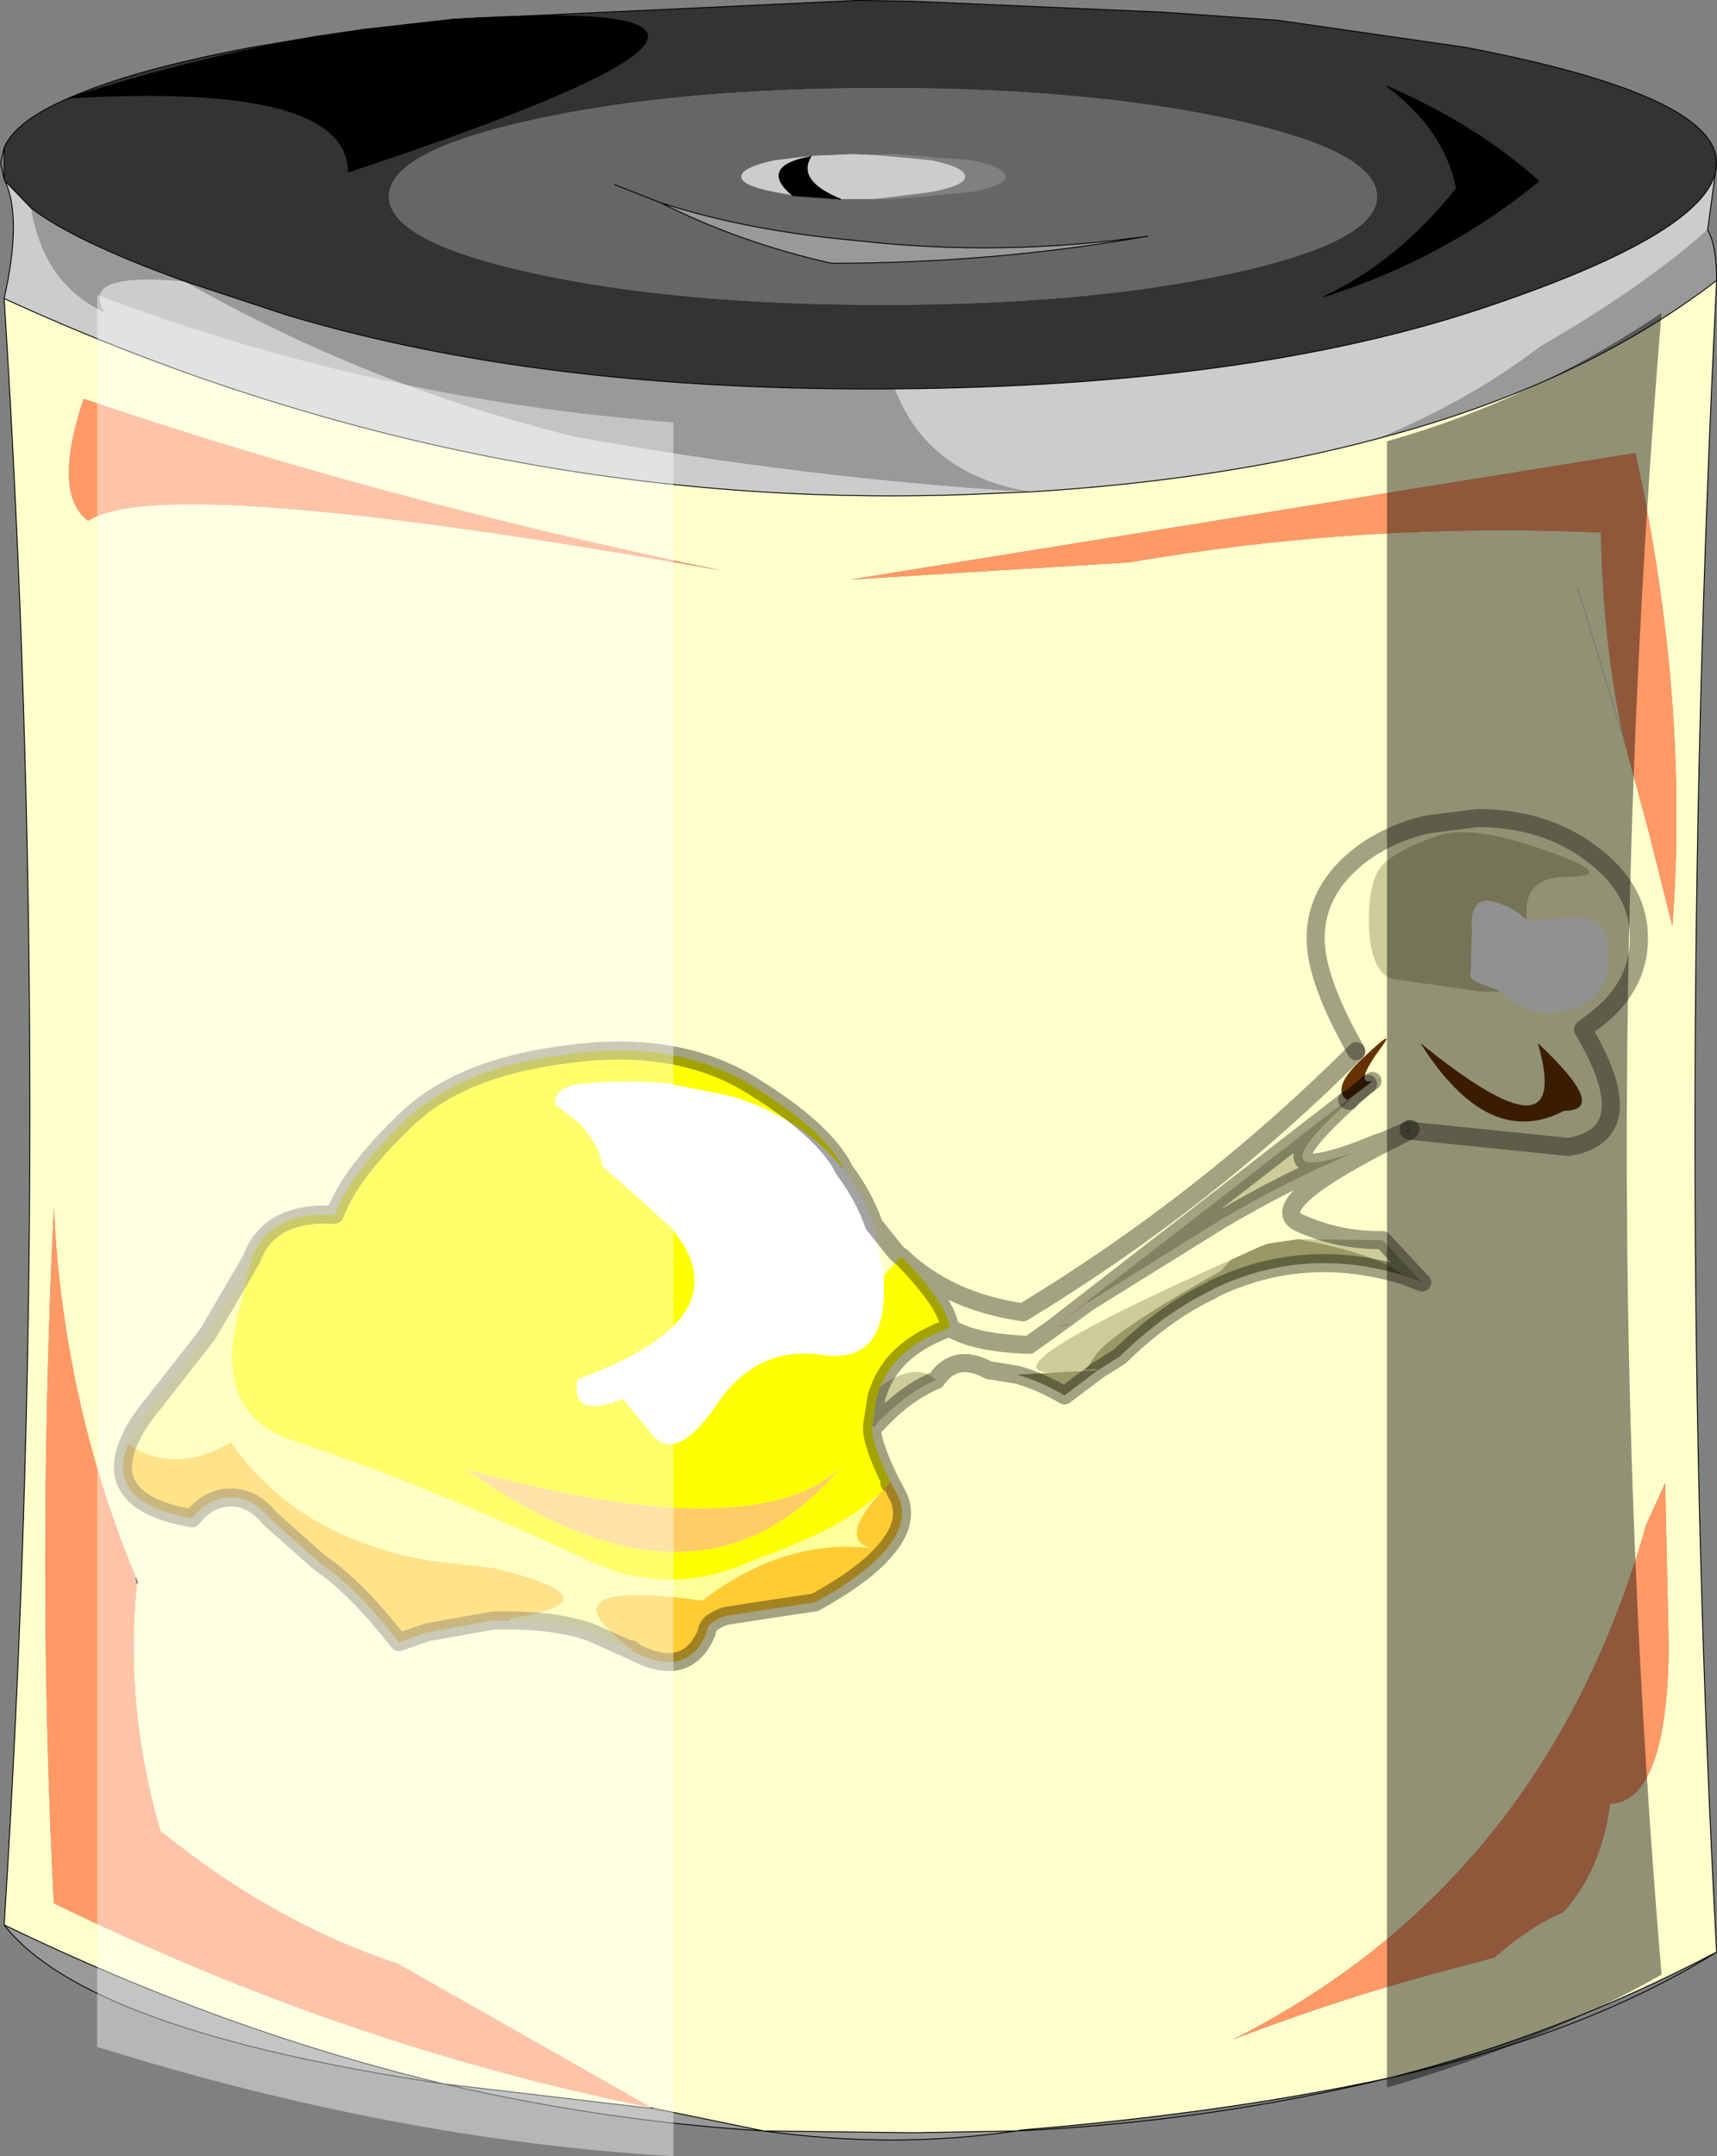 <svg viewBox="0 0 95.05 119.32" xmlns="http://www.w3.org/2000/svg" xmlns:xlink="http://www.w3.org/1999/xlink"><rect x="0" y="0" width="95.05" height="119.32" fill="#808080" stroke="none"/><use transform="translate(.03 .02)" width="95" height="119.3" xlink:href="#a"/><defs><g id="a"><path d="m234.2 121.45 2.4-.35 4.85-.55q24.2-1.5-5.75 8.45 0-5-15.45-4.1 7-2.25 13.95-3.45m55.5 14.45q4.15-1.95 7.35-6-.65-3.25-3.85-5.65 4.95 2.15 8.4 5.25-5.15 4.25-11.9 6.4m-26.75-5.4-2.65-.2q-1.9-1.6 1-2.15-.8 1.35 1.65 2.35" fill-rule="evenodd" transform="translate(-216.45 -119.5)"/><path d="M216.65 127.65q.65-1.5 3.6-2.75 3.5-1.55 10.1-2.8l3.85-.65q-6.95 1.2-13.95 3.45 15.45-.9 15.45 4.1 29.95-9.95 5.75-8.45l22.5-1.05 3 .05 13.8.6 6.4.45 10.4 1.5q13.9 2.65 13.9 6.4v.05q-.1 3.7-13 8t-32.5 4.45-33.7-4.1l-5.6-1.85q-6.1-2.2-8.5-4.05l-1.45-1.5-.05-.1v-1.75m73.05 8.25q6.75-2.15 11.9-6.4-3.45-3.1-8.4-5.25 3.2 2.4 3.85 5.65-3.2 4.05-7.35 6m2.95-5.55q0-2.5-8-4.25t-19.35-1.75-19.35 1.75-8 4.25 8 4.25 19.35 1.75 19.35-1.75 8-4.25" fill="#333" fill-rule="evenodd" transform="translate(-216.45 -119.5)"/><path d="m311.45 128.55-.5 3.65q-3.6 3.2-9.25 6.45-4 3.05-9 5.1-8.6 2.3-19.25 2.95l-3.6.15q-27.45.95-53.2-10.85 1-4.45.05-6.5l1.45 1.5q.7 4.2 4.05 5.75-1.45-2.25 4.45-1.7 10.2 5.8 21.65 8.6 12.8 2.3 25.15 3.05-5.7-.95-7.5-5.7 19.6-.15 32.5-4.45t13-8m-51.15 1.75-1.05-.2q-1.8-.35-1.8-.85t1.8-.9l2.05-.25 2.35-.1 1.15.05 3.2.3q1.85.4 1.85.9t-1.85.85l-3.2.4h-1.85q-2.45-1-1.65-2.35-2.9.55-1 2.15m1-2.2v.05-.05.05-.05" fill="#ccc" fill-rule="evenodd" transform="translate(-216.45 -119.5)"/><path d="M310.95 132.2q.5.85.5 2.8-7.55 5.8-18.75 8.75 5-2.05 9-5.1 5.65-3.25 9.25-6.45M272.7 237.4q-6.85 1-14 0-8.85-.55-17.7-2.6-19.8-2.95-24.35-8.8 12.2 5.9 24.35 8.8l11.45 1.35h.15l6.1 1.25 8.3.1 5.7-.1M218.15 131q2.4 1.85 8.5 4.05l5.6 1.85q14.1 4.25 33.7 4.1 1.8 4.75 7.5 5.7-12.35-.75-25.15-3.05-11.45-2.8-21.65-8.6-5.9-.55-4.45 1.7-3.35-1.55-4.05-5.75m34.85-.3q4.75 1.55 10.9 2.1 7.95.9 16.05-.25-8.55 1.5-17.5 1.5-5.1-1.15-9.45-3.35" fill="#999" fill-rule="evenodd" transform="translate(-216.45 -119.5)"/><path d="M292.65 130.35q0 2.5-8 4.25t-19.35 1.75-19.35-1.75-8-4.25 8-4.25 19.35-1.75 19.35 1.75 8 4.25m-27.85-2.3-1.15-.05-2.35.1-2.05.25q-1.8.4-1.8.9t1.8.85l1.05.2 2.65.2h2.95l4.35-.4q1.85-.35 1.85-.85t-1.85-.9l-4.35-.35-1.1.05M253 130.7l-2.55-1 2.55 1q4.35 2.2 9.45 3.35 8.95 0 17.5-1.5-8.1 1.15-16.05.25-6.15-.55-10.9-2.1" fill="#666" fill-rule="evenodd" transform="translate(-216.45 -119.5)"/><path d="M252.45 236.15v-.05h.05l.1.05h-.15m.1 0-.05-.05.05.05" fill="#900" fill-rule="evenodd" transform="translate(-216.45 -119.5)"/><path d="m223.95 206.8.15.3h-.1l-.05-.3" fill="#933" fill-rule="evenodd" transform="translate(-216.45 -119.5)"/><path d="M311.45 135q-2.4 48.15 0 92.5-8.75 4.6-18.05 6.95-9 1.95-20.45 2.9l-.25.05-5.7.1-8.3-.1-6.1-1.25-.1-.05h-.05v.05L241 234.8q-12.15-2.9-24.35-8.8 2.85-45 0-90 25.75 11.8 53.2 10.85l3.6-.15q10.65-.65 19.25-2.95 11.2-2.95 18.75-8.75m-90.15 13.3q4.15-2.75 35.05 2.75-18.85-3.9-35.3-9.5-1.75 5.25.25 6.75m85 12.05 1.4 5.2 1.3 5.2q.95-12.55-2.05-26.2l-43.45 7 15.45-.95q13.05-2.25 26.1-1.65.1 6.05 1.25 11.4l-2.55-8.35 2.55 8.35m1.25 43.5q-5.6 19.8-22.9 28.5 5.75-2.2 11.3-3.7l3.2-.85q2-1.75 3.8-2.5 2.1-2.3 2.6-6 3.15-.15 3.25-8.65l-.2-9.1-1.05 2.3m-83.6 2.95q-4.05-9.75-4.55-20.5-.95 20 0 38.5 16.3 7.95 33.05 11.3l-14-7.95q-6.85-2.25-13.15-7.35-2-6.85-1.3-13.7h.1l-.15-.3" fill="#ffc" fill-rule="evenodd" transform="translate(-216.45 -119.5)"/><path d="m252.5 236.1.1.05-.1-.05" fill="#fc9" fill-rule="evenodd" transform="translate(-216.45 -119.5)"/><path d="M221.3 148.3q-2-1.5-.25-6.75 16.45 5.6 35.3 9.5-30.9-5.5-35.05-2.75m85 12.05q-1.15-5.35-1.25-11.4-13.05-.6-26.1 1.65l-15.45.95 43.45-7q3 13.65 2.05 26.2l-1.3-5.2-1.4-5.2m1.25 43.5 1.05-2.3.2 9.1q-.1 8.5-3.25 8.65-.5 3.7-2.6 6-1.8.75-3.8 2.5l-3.2.85q-5.55 1.5-11.3 3.7 17.3-8.7 22.9-28.5m-55.1 32.25q-16.75-3.35-33.05-11.3-.95-18.5 0-38.5.5 10.75 4.55 20.5l.05.3q-.7 6.85 1.3 13.7 6.3 5.1 13.15 7.35l14 7.95" fill="#f96" fill-rule="evenodd" transform="translate(-216.45 -119.5)"/><path d="m17.75 1.95 2.4-.35L25 1.05m-7.25.9Q10.8 3.15 3.8 5.4q15.45-.9 15.45 4.1Q49.2-.45 25 1.05M73.25 16.4Q80 14.25 85.15 10q-3.45-3.1-8.4-5.25 3.2 2.4 3.85 5.65-3.2 4.05-7.35 6M46.5 11l-2.65-.2q-1.9-1.6 1-2.15V8.6m0 .05V8.6m0 .05Q44.05 10 46.5 11M34 10.2l2.55 1q4.75 1.55 10.9 2.1 7.95.9 16.05-.25-8.55 1.5-17.5 1.5-5.1-1.15-9.45-3.35M36 116.6h.05l.1.05m-.1-.05.05.05M7.55 87.6l-.05-.3" fill="none" stroke="#000" stroke-linecap="round" stroke-linejoin="round" stroke-width=".05"/><path d="M.2 8.15q.65-1.5 3.6-2.75 3.5-1.55 10.1-2.8l3.85-.65m7.25-.9L47.5 0l3 .05 13.8.6 6.4.45 10.4 1.5Q95 5.25 95 9v.05l-.5 3.65q.5.85.5 2.8-2.4 48.15 0 92.5-7.2 4.5-18.05 6.95-10.05 2.45-20.7 2.95-6.85 1-14 0-8.85-.55-17.7-2.6-19.8-2.95-24.35-8.8 2.85-45 0-90 1-4.45.05-6.5L.2 9.9 0 9l.2-.85V9.9m.05.1 1.45 1.5q2.4 1.85 8.5 4.05l5.6 1.85q14.1 4.25 33.7 4.1T82 17.05t13-8m-18.75 15.2Q87.45 21.3 95 15.5m-94.8 1q25.75 11.8 53.2 10.85l3.6-.15q10.65-.65 19.25-2.95m-20 93.65.25-.05q11.45-.95 20.45-2.9Q86.25 112.6 95 108m-58.85 8.65 6.1 1.25 8.3.1 5.7-.1m-20.1-1.25H36l-11.45-1.35Q12.4 112.4.2 106.5" fill="none" stroke="#000" stroke-linecap="round" stroke-linejoin="round" stroke-width=".05"/><path d="M89.85 40.85 87.3 32.5" fill="none" stroke="#d4d0c8" stroke-linecap="round" stroke-linejoin="round" stroke-width=".05"/><path d="M300.95 170.4q-.3-2.4 2.2-2.4 3 0-1.15-1.45-4.15-1.5-6.05-.8-1.9.65-2.85 1.45t-.9 3.45q.1 2.65 1.3 3l4.9.7h1.1q1.4 1.35 3.1 1.15 1.75-.2 2.4-1.3t.4-2.65q-.25-1.5-2.1-1.3l-2.35.15m-9.45 7.25q-2.25-3.95-2.25-6.25 0-2.75 2.6-4.7 1.6-1.15 3.6-1.6l2.75-.35q3.7 0 6.3 1.95 2.65 1.95 2.65 4.7 0 2.8-2.65 4.7l-.45.35q3.45 5.8-.8 6.5l-8.8-.9.05-.1-.3.15.05.05q-8.05 3.95-5.9 5 2 .9 4.15.95l-4.2-.05-1.7.25-.4.15-1.65.75q-16.15 7.2-8.05 6.1l.45-.05h.1l.15.05 1.2-.75-1.2.75-4.5.25-1.55-.25q-1.85-1-2.9.55-1.1-1.05-3.1.35.9-2.2 3.85-3.25 1.35.85 4.4.95l1.4-1-1.4 1q-3.05-.1-4.4-.95-.15-1.35-2.7-3.95 2.6 2.5 6.75 3.1 10.15-6.15 18.45-14.45m-28.45 6.4.2.3-.25-.3h.05m1.75 3.2 1.2 1.5.2.2.1.05-.95 1.05-.55-2.8m27.6-7.95q-1.1.25.55-1.95.75-1.05-1.05.65-1.85 1.7-.9 2.35l-14.4 11.15-1.8 1.4 1.85-1.35 7.4-4.6q3.65-2.15 7.45-3.75l1.25-.5.2-.05 1.05-.45.2-.1-.2.1-1.05.45-.2.05-1.25.5q-5.75 2.05-.4-2.8l1.05-.95.25-.15m-16.8 13.45h-.05l-.75.15.75-.1.05-.05m27.4-11.8q2.55 0-1.45-3.75 2 6.9-6.5 0 3.75 5.95 7.95 3.75" fill="#ffc" fill-rule="evenodd" transform="translate(-216.45 -119.5)"/><path d="M300.95 170.4q-.9-.85-2.05-1.05-1.1-.2-1 1.65l-.05 2.25q-.2.4.55.65l1.1.45h-1.1l-4.9-.7q-1.2-.35-1.3-3-.05-2.65.9-3.45t2.85-1.45q1.9-.7 6.05.8 4.15 1.45 1.15 1.45-2.5 0-2.2 2.4m-8.45 17.7h.45l2.2 2.35-1.05-.4q-1.45-1.2-5.8-2l4.2.05m-24.25 7.75q-1.8.75-3.45 2.6l-.1-.1.05-.3.2-1.3.2-.55q2-1.4 3.1-.35m22.75-15.5.3-.2-.2.25-.1-.05.1.05q-5.35 4.85.4 2.8-3.8 1.6-7.45 3.75l-7.4 4.6-.05-.05 14.4-11.15m1.15-.85.25-.2-.25.15v.05m-16.55 13.25-.05.05-.75.1.75-.15h.05m8.95-3.55-.55.6q-5.7 3.2-6.85 4.55l-.65.95q-8.1 1.1 8.05-6.1" fill="#cc9" fill-rule="evenodd" transform="translate(-216.45 -119.5)"/><path d="m299.5 174.35-1.1-.45q-.75-.25-.55-.65l.05-2.25q-.1-1.85 1-1.65 1.15.2 2.05 1.05l2.35-.15q1.85-.2 2.1 1.3.25 1.55-.4 2.65t-2.4 1.3q-1.7.2-3.1-1.15m-36.25 10q1 1.35 1.55 2.9l.55 2.8v.9q0 4.05-3.5 3.5-3.55-.5-5.75 2.75-1.5 2.2-2.6 2.2-.55 0-.95-.5l-1.65-2q-2.95 1.15-2.5-1.1 3.45-1.25 5.1-2.75 2.75-2.55 0-5.7l-1.65-1.5-2.1-1.85q-.1-1.1-1.25-2.35l-1.35-1.05q-.1-1 1.55-1.15 2.45-.25 4.8 0l3.25.65q3.9 1.1 6.25 3.95l.25.3" fill="#fff" fill-rule="evenodd" transform="translate(-216.45 -119.5)"/><path d="m291.3 180.15-.3.2q-.95-.65.9-2.35 1.8-1.7 1.05-.65-1.65 2.2-.55 1.95l-.25.2-.85.65m11.7.8q-4.2 2.2-7.95-3.75 8.5 6.9 6.5 0 4 3.75 1.45 3.75" fill="#630" fill-rule="evenodd" transform="translate(-216.45 -119.5)"/><path d="m294.45 182.05-.2.1-.05-.05.3-.15-.05.1-.05-.05.05.05" fill="#c93" fill-rule="evenodd" transform="translate(-216.45 -119.5)"/><path d="m276.65 191.55-1.85 1.35 1.8-1.4.05.05" fill="#fcc" fill-rule="evenodd" transform="translate(-216.45 -119.5)"/><path d="M294.1 190.05q-5.5-1.65-10.5.75l-.05.05q-2.65 1.25-5.15 3.7l-1.2.75-1.85 1.4q-1.35-.8-2.65-1.15l4.5-.25-.15-.05h-.1l-.45.05.65-.95q1.15-1.35 6.85-4.55l.55-.6 1.65-.75.4-.15 1.7-.25q4.35.8 5.8 2" fill="#996" fill-rule="evenodd" transform="translate(-216.45 -119.5)"/><path d="M264.7 198.55q0 .85 1 2.9l-.05.1-.25.25-.2.25q-2 2-7.15 3.8-4.5 2.1-9.05 0-9.1-4.25-16.4-6.65-4.55-1.55-2.9-7.4l.65-2.65q.95-2.65 4.6-2.45.85-2.3 3.95-5.25 3.05-2.95 9.1-3.65 2.95-.4 5.5.05 2.6.45 4.7 1.8 3.7 2.3 4.85 4.35l-.05.05q-2.35-2.85-6.25-3.95l-3.25-.65q-2.35-.25-4.8 0-1.65.15-1.55 1.15l1.35 1.05q1.15 1.25 1.25 2.35l2.1 1.85 1.65 1.5q2.75 3.15 0 5.7-1.65 1.5-5.1 2.75-.45 2.25 2.5 1.1l1.65 2q.4.5.95.5 1.1 0 2.6-2.2 2.2-3.25 5.75-2.75 3.5.55 3.5-3.5v-.9l.95-1.05q2.55 2.6 2.7 3.95-2.95 1.05-3.85 3.25l-.2.55-.2 1.3-.05.3v.2m-11.2 6.8q5.4.15 9.45-4.65-2.8 2.6-9.45 2.2-4.7-.3-11.25-2.1 6.2 4.4 11.25 4.55" fill="#ff0" fill-rule="evenodd" transform="translate(-216.45 -119.5)"/><path d="M263.05 184v.05H263l.05-.05" fill="#600" fill-rule="evenodd" transform="translate(-216.45 -119.5)"/><path d="m251.45 210.85-.1-.05-2.25-1q-1.9-.65-4.5-.65v-.1q6.45-1-.85-2.8l-3.5-.4q-7.35-1.25-11.05-6.55-3.1 1.8-5.7.1.4-1.05 1.45-2.3l2.7-3.45.3-.4 2.4-4.1-.65 2.65q-1.65 5.85 2.9 7.4 7.3 2.4 16.4 6.65 4.55 2.1 9.05 0 5.15-1.8 7.15-3.8-2.4 2.6-.55 3.1-4.85-.55-9.35 2.9-9.25-1.25-3.9 2.7l.05.1m-.1-.05.05-.05-.05.05" fill="#ff9" fill-rule="evenodd" transform="translate(-216.45 -119.5)"/><path d="m265.7 201.45.4.75q.75 1.45-.7 3.1-1.15 1.35-3.85 2.85l-2.35.35-2.6.4q-1.05.35-1.05.9-1.1 2.65-4.1 1.05l-.05-.1q-5.35-3.95 3.9-2.7 4.5-3.45 9.35-2.9-1.85-.5.55-3.1l.2-.25.25-.25.05-.1m-21.95 7.7-3.65.65-1.6.55q-2.35-3-4.25-4.3l-.25-.2-2.65-2.35q-.9-1.15-2.15-1.15t-2.15 1.15q-4.85-.85-3.55-4.1 2.6 1.7 5.7-.1 3.7 5.3 11.05 6.55l3.5.4q7.3 1.8.85 2.8l-.85.1m21.65-3.85-.05-.05.05.05" fill="#fc3" fill-rule="evenodd" transform="translate(-216.45 -119.5)"/><path d="M244.6 209.15h-.85l.85-.1v.1m21.05-7.6.05-.1-.05.1m-.25 3.75-.05-.05.05.05m-14 5.45-.05.05.05-.05" fill="#f93" fill-rule="evenodd" transform="translate(-216.45 -119.5)"/><path d="M253.5 205.35q-5.05-.15-11.25-4.55 6.55 1.8 11.25 2.1 6.65.4 9.45-2.2-4.05 4.8-9.45 4.65" fill="#fc6" fill-rule="evenodd" transform="translate(-216.45 -119.5)"/><path d="M291.5 177.65q-2.25-3.95-2.25-6.25 0-2.75 2.6-4.7 1.6-1.15 3.6-1.6l2.75-.35q3.7 0 6.3 1.95 2.65 1.95 2.65 4.7 0 2.8-2.65 4.7l-.45.35q3.45 5.8-.8 6.5l-8.8-.9-.05-.05m-3.1-1.85.85-.65m-1.15.85.1.05.2-.25m.85-.7v.05" fill="none" stroke="#000" stroke-linecap="round" stroke-linejoin="round" stroke-opacity=".361" transform="translate(-216.45 -119.5)"/><path d="m294.45 182.05-.2.1q-8.05 3.95-5.9 5 2 .9 4.15.95h.45l2.2 2.35-1.05-.4q-5.5-1.65-10.5.75l-.05.05q-2.65 1.25-5.15 3.7m-1.2.75-1.85 1.4q-1.35-.8-2.65-1.15l-1.55-.25q-1.85-1-2.9.55-1.8.75-3.45 2.6l-.1.1q0 .85 1 2.9l.4.75q.75 1.45-.7 3.1-1.15 1.35-3.85 2.85l-2.35.35-2.6.4q-1.05.35-1.05.9-1.1 2.65-4.1 1.05l-.1-.05-2.25-1q-1.9-.65-4.5-.65h-.85l-3.65.65-1.6.55q-2.35-3-4.25-4.3l-.25-.2-2.65-2.35q-.9-1.15-2.15-1.15t-2.15 1.15q-4.85-.85-3.55-4.1.4-1.05 1.45-2.3l2.7-3.45.3-.4 2.4-4.1q.95-2.65 4.6-2.45.85-2.3 3.95-5.25 3.05-2.95 9.1-3.65 2.95-.4 5.5.05 2.6.45 4.7 1.8 3.7 2.3 4.85 4.35v.05l.2.3q1 1.35 1.55 2.9l1.2 1.5.2.2.1.05q2.6 2.5 6.75 3.1 10.15-6.15 18.45-14.45m2.9 4.35-.4.2-1.05.45-.2.05-1.25.5q-3.8 1.6-7.45 3.75l-7.4 4.6-1.85 1.35-1.4 1q-3.05-.1-4.4-.95-2.95 1.05-3.85 3.25l-.2.55-.2 1.3-.05.3v.2m27.7-19.25-.25.15-1.05.95q-5.35 4.85.4 2.8m-14.3 12.1 1.2-.75m12.6-14.2-14.4 11.15-1.8 1.4m19.6-10.9.1-.05-.05.1M266.3 189q2.55 2.6 2.7 3.95m-3.35 8.6.05-.1m-.05.1.05-.1m-14.35 9.35.05-.05" fill="none" stroke="#000" stroke-linecap="round" stroke-linejoin="round" stroke-opacity=".361" transform="translate(-216.45 -119.5)"/><path d="M253.7 142.85v95.95q-15.4-.9-31.9-6.05V135.8q15.3 5.8 31.9 7.05" fill="#fff" fill-opacity=".424" fill-rule="evenodd" transform="translate(-216.45 -119.5)"/><path d="M308.4 136.8q-3.85 46.35 0 91.95-6.5 3.7-15.2 6.25v-91.1q8-2.25 15.2-7.1" fill-opacity=".431" fill-rule="evenodd" transform="translate(-216.45 -119.5)"/></g></defs></svg>